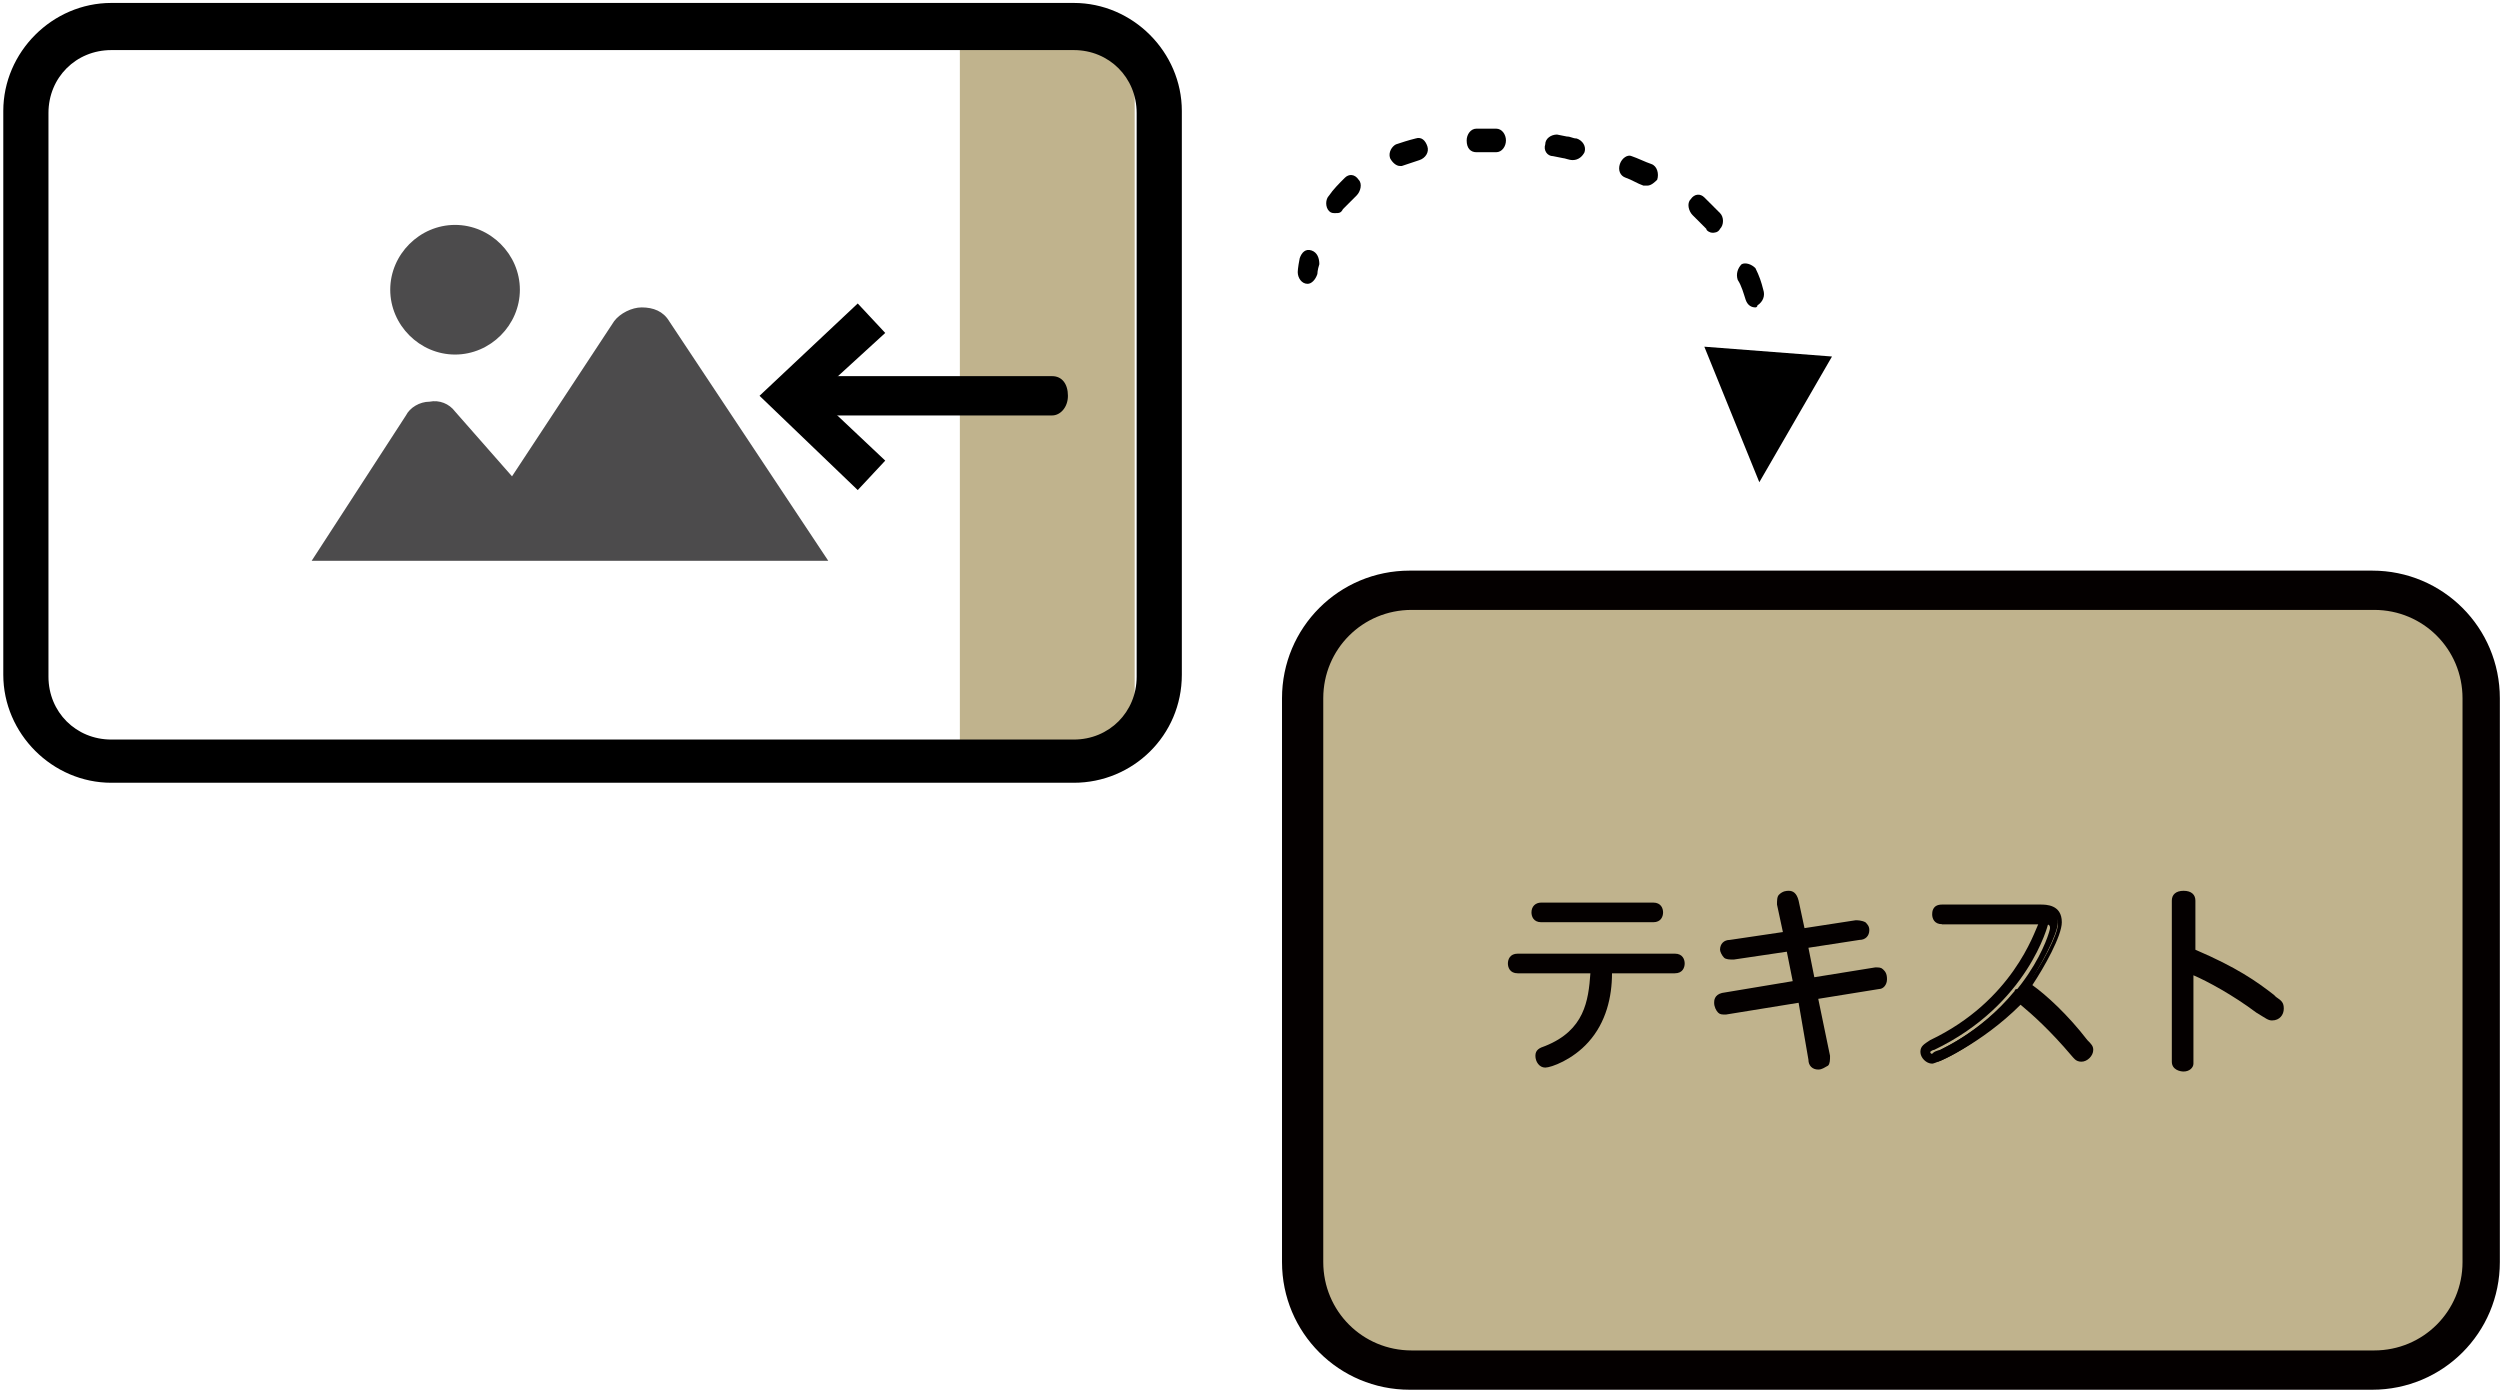 <?xml version="1.0" encoding="UTF-8"?> <svg xmlns="http://www.w3.org/2000/svg" width="611" height="340" viewBox="0 0 611 340" fill="none"><path d="M579.758 334.85H344.527C330.126 334.85 318.124 322.848 318.124 308.446V170.665C318.124 156.263 330.126 144.261 344.527 144.261H579.758C594.16 144.261 606.161 156.263 606.161 170.665V308.446C606.161 322.848 594.16 334.85 579.758 334.85Z" fill="#C0B38D"></path><path d="M579.758 339.651H344.527C327.245 339.651 313.323 325.728 313.323 308.446V170.665C313.323 153.382 327.245 139.46 344.527 139.46H579.758C597.04 139.46 610.962 153.382 610.962 170.665V308.446C610.962 325.728 597.04 339.651 579.758 339.651ZM345.007 149.061C333.006 149.061 323.405 158.663 323.405 170.665V308.446C323.405 320.448 333.006 330.049 345.007 330.049H580.238C592.24 330.049 601.841 320.448 601.841 308.446V170.665C601.841 158.663 592.24 149.061 580.238 149.061H345.007Z" fill="#040000"></path><path d="M371.414 236.435C370.934 236.435 369.974 236.435 369.974 234.994C369.974 233.554 370.934 233.554 371.414 233.554H409.819C410.299 233.554 411.259 233.554 411.259 234.994C411.259 236.435 410.299 236.435 409.819 236.435H393.497C393.497 242.676 392.537 248.917 388.216 253.717C384.375 258.038 379.095 259.478 378.135 259.478C377.175 259.478 376.695 258.518 376.695 258.038C376.695 257.078 376.694 257.078 378.615 256.598C389.176 252.277 390.136 243.636 390.136 236.435H371.414V236.435ZM404.058 221.073C404.538 221.073 405.498 221.072 405.498 222.513C405.498 223.953 404.538 223.953 404.058 223.953H376.695C376.214 223.953 375.254 223.953 375.254 222.513C375.254 221.072 376.214 221.073 376.695 221.073H404.058Z" fill="#040000"></path><path d="M377.651 260.919C376.211 260.919 375.251 259.479 375.251 258.038C375.251 256.598 376.211 256.118 377.651 255.638C387.253 251.797 388.213 244.596 388.693 237.875H370.931C369.01 237.875 368.53 236.435 368.53 235.475C368.53 234.514 369.01 233.074 370.931 233.074H409.336C411.256 233.074 411.736 234.514 411.736 235.475C411.736 236.435 411.256 237.875 409.336 237.875H393.974C393.974 243.636 392.533 249.877 388.213 254.678C384.372 258.998 379.092 260.919 377.651 260.919ZM377.651 258.038C377.651 258.518 377.651 258.518 377.651 258.038C378.612 258.038 383.412 256.598 386.773 252.757C391.093 248.437 391.573 242.196 392.053 236.435C392.053 235.955 392.533 235.475 393.494 235.475H409.816V234.994H371.411H390.133C390.613 234.994 390.613 234.995 391.093 235.475C391.573 235.955 391.573 235.955 391.573 236.435C391.573 242.676 391.093 252.757 379.092 257.558C378.132 258.038 377.651 258.038 377.651 258.038ZM404.055 225.393H376.691C374.771 225.393 374.291 223.953 374.291 222.992C374.291 221.552 375.251 220.592 376.691 220.592H404.055C405.975 220.592 406.455 222.032 406.455 222.992C406.455 223.953 405.975 225.393 404.055 225.393ZM376.691 222.512L404.055 222.992H376.691V222.512Z" fill="#040000"></path><path d="M435.742 220.592C435.262 218.672 437.182 218.672 437.182 218.672C438.142 218.672 438.142 219.152 438.622 220.112L440.062 227.793L453.504 225.873C453.984 225.873 455.424 225.873 455.424 227.313C455.424 228.273 454.944 228.273 454.464 228.753L441.023 230.674L442.943 240.275L459.265 237.875C460.705 237.875 460.705 239.315 460.705 239.315C460.705 240.275 459.745 240.755 459.745 240.755L443.423 243.156L446.303 258.518C446.783 260.438 444.863 260.438 444.863 260.438C443.903 260.438 443.423 259.478 443.423 258.998L440.542 243.636L421.82 246.516C420.38 246.996 420.38 245.076 420.38 245.076C420.38 244.116 420.86 244.116 421.34 243.636L440.062 240.755L438.142 231.154L424.22 233.554C422.78 233.554 422.3 232.594 422.3 232.114C422.3 231.154 422.78 230.674 423.74 230.674L437.662 228.753L435.742 220.592Z" fill="#040000"></path><path d="M444.38 261.398C442.94 261.398 441.98 260.438 441.98 258.998L439.579 245.076L421.817 247.956C420.857 247.956 420.377 247.956 419.897 247.476C419.417 246.996 418.937 246.036 418.937 245.076C418.937 244.596 418.937 243.156 420.857 242.676L438.139 239.795L436.699 232.594L423.737 234.514C422.777 234.514 421.817 234.514 421.337 234.034C420.857 233.554 420.377 232.594 420.377 232.114C420.377 230.674 421.337 229.714 422.777 229.714L435.739 227.793L434.299 221.072C434.299 220.112 434.299 219.152 434.779 218.672C435.739 217.712 436.699 217.712 437.179 217.712C438.139 217.712 439.099 218.192 439.579 220.112L441.019 226.833L453.501 224.913C453.981 224.913 454.941 224.913 455.901 225.393C456.381 225.873 456.861 226.353 456.861 227.313C456.861 228.753 455.901 229.714 454.461 229.714L441.98 231.634L443.42 238.835L458.302 236.435C459.262 236.435 459.742 236.435 460.222 236.915C460.702 237.395 461.182 237.875 461.182 239.315C461.182 240.755 460.222 241.715 459.262 241.715L444.38 244.116L447.26 258.038C447.26 258.998 447.26 259.958 446.78 260.439C445.82 260.919 445.34 261.398 444.38 261.398ZM440.059 242.195C440.539 242.195 441.019 242.676 441.019 243.156L443.9 258.518V258.998C444.38 258.998 444.38 258.998 444.38 258.998C444.38 258.998 444.38 258.998 444.38 258.518L441.499 243.156C441.499 242.676 441.499 242.675 441.499 242.195C441.499 241.715 441.98 241.715 442.46 241.715L458.782 239.315C458.782 238.835 458.782 238.835 458.782 238.835L442.46 241.715C441.98 241.715 441.019 241.235 441.019 240.755L439.099 231.154C439.099 230.674 439.099 230.674 439.099 230.194C439.099 229.713 439.579 229.714 440.059 229.714L453.501 227.793C453.501 227.313 453.501 227.313 453.501 227.313C453.501 227.313 453.501 227.313 453.021 227.313L439.579 229.234C439.099 229.234 438.139 228.753 438.139 228.273L437.659 220.112V219.632H437.179V220.112L438.619 227.793C438.619 228.273 438.619 228.273 438.619 228.753C438.619 229.233 438.139 229.234 437.659 229.234L423.737 231.154V231.634C423.737 231.634 423.737 231.634 424.217 231.634L438.139 229.234C438.619 229.234 439.579 229.713 439.579 230.194L441.499 239.795C441.499 240.275 441.499 240.275 441.499 240.755C440.539 241.715 440.059 241.715 440.059 242.195L420.857 244.596C420.857 245.076 420.857 245.076 420.857 245.076L440.059 242.195Z" fill="#040000"></path><path d="M474.623 224.913C474.143 224.913 473.183 224.913 473.183 223.473C473.183 222.033 474.143 222.033 474.623 222.033H498.626C500.066 222.033 502.947 222.032 502.947 225.393C502.947 228.273 498.626 236.435 495.266 241.236C497.666 243.156 503.907 248.436 509.668 255.158C510.628 256.118 510.628 256.598 510.628 257.078C510.628 258.038 509.668 258.518 509.187 258.518C508.707 258.518 508.227 258.038 507.747 257.078C501.987 249.877 497.186 246.036 494.306 243.636C485.184 254.678 474.143 259.478 473.663 259.478C472.703 259.478 472.223 258.518 472.223 258.038C472.223 257.558 472.223 257.078 474.143 256.598C495.746 246.036 501.026 227.794 501.026 226.833C501.026 225.873 500.546 225.873 499.106 225.873H474.623V224.913Z" fill="#040000"></path><path d="M472.224 259.958C470.784 259.958 469.344 258.518 469.344 257.078C469.344 255.638 470.304 255.158 471.744 254.198C491.907 244.596 497.187 227.794 498.147 225.873H497.667H474.624C472.704 225.873 472.224 224.433 472.224 223.473C472.224 222.993 472.224 221.073 474.624 221.073H498.628C500.068 221.073 503.908 221.072 503.908 225.393C503.908 228.754 499.588 236.435 496.707 240.755C500.068 243.156 505.348 247.957 510.149 254.198C511.109 255.158 511.589 255.638 511.589 256.598C511.589 258.038 510.149 259.479 508.709 259.479C507.269 259.479 506.789 258.518 506.309 258.038C501.028 251.797 496.707 247.957 493.827 245.556C484.226 255.158 473.184 259.958 472.224 259.958ZM474.624 223.473H497.667C498.628 223.473 500.548 223.473 500.548 225.873C500.548 225.873 495.747 245.556 472.704 256.598C472.224 256.598 471.744 257.078 471.744 257.078C471.744 257.078 471.744 257.558 472.224 257.558C473.184 257.078 483.746 252.757 492.387 242.196C492.387 241.716 492.867 241.716 493.347 241.716C493.827 241.716 493.827 241.716 494.307 242.196C497.187 244.596 502.468 248.917 508.229 256.118C508.709 257.078 508.709 257.078 509.189 257.078C509.189 257.078 509.669 257.078 509.669 256.598C509.669 256.598 509.189 256.118 509.189 255.638C503.908 249.397 498.147 244.596 495.267 242.196C494.787 241.716 494.787 241.236 495.267 240.755C499.108 235.955 502.948 228.274 502.948 225.873C502.948 223.953 501.988 223.953 500.068 223.953L474.624 223.473C474.144 223.473 474.624 223.473 474.624 223.473Z" fill="#040000"></path><path d="M535.118 258.998C535.118 259.478 535.118 260.438 533.678 260.438C532.237 260.438 532.237 259.478 532.237 258.998V220.112C532.237 219.632 532.237 218.672 533.678 218.672C535.118 218.672 535.118 219.632 535.118 220.112V232.594C545.679 237.395 550.48 240.755 555.28 244.116C556.72 245.076 556.72 245.556 556.72 246.036C556.72 246.516 556.24 247.476 555.28 247.476C554.8 247.476 554.32 247.476 551.92 245.556C546.159 241.235 539.438 237.875 534.638 235.475V258.998H535.118Z" fill="#040000"></path><path d="M533.674 261.879C532.714 261.879 530.794 261.399 530.794 259.479V220.112C530.794 218.672 531.754 217.712 533.674 217.712C535.595 217.712 536.555 218.672 536.555 220.112V232.114C546.636 236.435 551.437 239.795 555.757 243.156L556.237 243.636C557.677 244.596 558.157 245.076 558.157 246.516C558.157 247.957 557.197 249.397 555.277 249.397C554.317 249.397 553.837 248.917 551.437 247.477C545.676 243.156 539.435 239.795 536.075 238.355V259.958C536.075 260.919 535.114 261.879 533.674 261.879ZM533.194 219.632L532.714 258.998C532.714 259.478 533.194 258.998 533.194 258.998V235.475C533.194 234.995 533.194 234.514 533.674 234.514C534.154 234.514 534.634 234.034 534.634 234.514C538.475 236.435 545.676 239.795 551.917 244.596C553.357 245.556 554.317 246.036 554.317 246.036C554.797 246.036 554.797 245.556 554.797 245.556L553.837 244.596L553.357 244.116C549.036 241.235 543.756 237.395 533.674 233.074C533.194 233.074 532.714 232.594 532.714 232.114L533.194 219.632C533.674 219.632 533.674 219.632 533.194 219.632Z" fill="#040000"></path><path d="M234.591 7.44H263.875C271.556 7.44 277.316 13.681 277.316 20.882V173.065C277.316 180.746 271.076 186.507 263.875 186.507H234.591V7.44Z" fill="#C0B38D"></path><path d="M262.438 191.308H27.207C12.805 191.308 0.804 179.306 0.804 164.904V27.122C0.804 12.72 12.805 0.719 27.207 0.719H262.438C276.84 0.719 288.841 12.72 288.841 27.122V164.904C288.841 179.786 276.84 191.308 262.438 191.308ZM27.207 12.24C18.566 12.24 11.845 18.962 11.845 27.603V165.384C11.845 174.025 18.566 180.746 27.207 180.746H262.438C271.079 180.746 277.8 174.025 277.8 165.384V27.603C277.8 18.962 271.079 12.24 262.438 12.24H27.207Z" fill="black"></path><path d="M319.566 69.369C319.086 69.369 319.086 69.369 319.566 69.369C318.126 69.369 317.166 67.929 317.166 66.489C317.166 66.489 317.166 65.528 317.646 63.128C318.126 61.688 319.086 60.728 320.526 61.208C321.967 61.688 322.447 63.128 322.447 64.568C321.967 66.008 321.967 66.969 321.967 66.969C321.487 68.409 320.526 69.369 319.566 69.369Z" fill="black"></path><path d="M326.284 52.087C325.804 52.087 325.324 52.087 324.844 51.607C323.884 50.647 323.884 48.726 324.844 47.766C325.804 46.325 327.244 44.885 328.685 43.445C329.645 42.485 331.085 42.485 332.045 43.925C333.005 44.885 332.525 46.806 331.565 47.766C330.605 48.726 329.165 50.166 328.205 51.126C327.724 52.087 327.244 52.087 326.284 52.087Z" fill="black"></path><path d="M429.022 75.13C428.062 75.13 427.102 74.65 426.622 73.21C426.141 71.769 425.661 69.849 424.701 68.409C424.221 66.969 424.701 65.528 425.661 64.568C426.622 64.088 428.062 64.568 429.022 65.528C429.982 67.449 430.462 68.889 430.942 70.809C431.422 72.25 430.942 73.69 429.502 74.65C429.502 75.13 429.022 75.13 429.022 75.13ZM418.46 56.887C417.98 56.887 417.02 56.407 417.02 55.927C416.06 54.967 414.62 53.526 413.66 52.566C412.7 51.606 412.22 49.686 413.18 48.726C414.14 47.286 415.58 47.286 416.54 48.246C417.98 49.686 418.941 50.646 420.381 52.086C421.341 53.047 421.341 54.967 420.381 55.927C419.901 56.887 418.941 56.887 418.46 56.887ZM402.618 45.365C402.138 45.365 402.138 45.365 401.658 45.365C400.218 44.885 398.778 43.925 397.338 43.445C395.898 42.965 395.417 41.525 395.898 40.085C396.378 38.644 397.818 37.684 398.778 38.164C400.218 38.644 402.138 39.605 403.579 40.085C405.019 40.565 405.499 42.485 405.019 43.925C404.539 44.405 403.579 45.365 402.618 45.365ZM342.131 40.565C341.17 40.565 340.21 39.605 339.73 38.645C339.25 37.204 340.21 35.764 341.17 35.284C342.611 34.804 344.051 34.324 345.971 33.844C347.411 33.364 348.371 34.324 348.851 35.764C349.331 37.204 348.371 38.644 346.931 39.124C345.491 39.605 344.051 40.084 342.611 40.565C342.611 40.565 342.611 40.565 342.131 40.565ZM384.376 39.124C383.416 39.124 382.456 38.645 381.976 38.645L379.575 38.164C378.135 38.164 377.175 36.724 377.655 35.284C377.655 33.844 379.095 32.883 380.536 32.883L382.936 33.364C383.896 33.364 384.376 33.844 385.336 33.844C386.776 34.324 387.736 35.764 387.256 37.204C386.776 38.164 385.816 39.124 384.376 39.124ZM360.853 37.204C359.413 37.204 358.453 36.244 358.453 34.324C358.453 32.883 359.413 31.443 360.853 31.443C361.813 31.443 362.773 31.443 364.213 31.443H365.654C367.094 31.443 368.054 32.883 368.054 34.324C368.054 35.764 367.094 37.204 365.654 37.204H364.213C363.253 37.204 361.813 37.204 360.853 37.204Z" fill="black"></path><path d="M432.381 94.333C430.941 94.333 429.98 93.373 429.98 91.933C429.98 90.972 429.98 90.012 429.98 89.052C429.98 87.612 430.941 86.172 431.901 86.172C433.341 86.172 434.301 87.132 434.781 88.572C434.781 89.532 434.781 90.493 434.781 91.453C434.781 92.893 433.821 94.333 432.381 94.333Z" fill="black"></path><path d="M416.536 84.731L429.978 117.857L447.74 87.132L416.536 84.731Z" fill="black"></path><path d="M163.542 78.49C162.102 76.09 159.702 75.13 156.821 75.13C154.421 75.13 151.541 76.57 150.1 78.49L125.137 116.416L111.215 100.574C109.775 98.653 107.375 97.693 104.975 98.173C102.574 98.173 100.174 99.614 99.214 101.534L76.171 137.06H202.427L163.542 78.49Z" fill="#4C4B4C"></path><path d="M111.215 86.652C119.856 86.652 127.057 79.451 127.057 70.809C127.057 62.168 119.856 54.967 111.215 54.967C102.574 54.967 95.373 62.168 95.373 70.809C95.373 79.451 102.574 86.652 111.215 86.652Z" fill="#4C4B4C"></path><path d="M196.673 96.733C196.673 95.293 197.153 94.333 198.113 94.333H257.161C258.121 94.333 258.601 95.293 258.601 96.733C258.601 98.173 258.121 99.133 257.161 99.133H198.113C197.153 99.133 196.673 98.173 196.673 96.733Z" fill="black"></path><path d="M257.161 101.534H198.113C195.713 101.534 194.272 99.614 194.272 96.733C194.272 93.853 195.713 91.932 198.113 91.932H257.161C259.561 91.932 261.001 93.853 261.001 96.733C261.001 99.614 259.081 101.534 257.161 101.534Z" fill="black"></path><path d="M209.628 77.531L212.988 81.371L195.706 96.733L212.988 112.576L209.628 116.417L188.985 96.733L209.628 77.531Z" fill="black"></path><path d="M209.631 119.777L185.628 96.733L209.631 74.17L216.352 81.371L199.55 96.733L216.352 112.576L209.631 119.777Z" fill="black"></path></svg> 